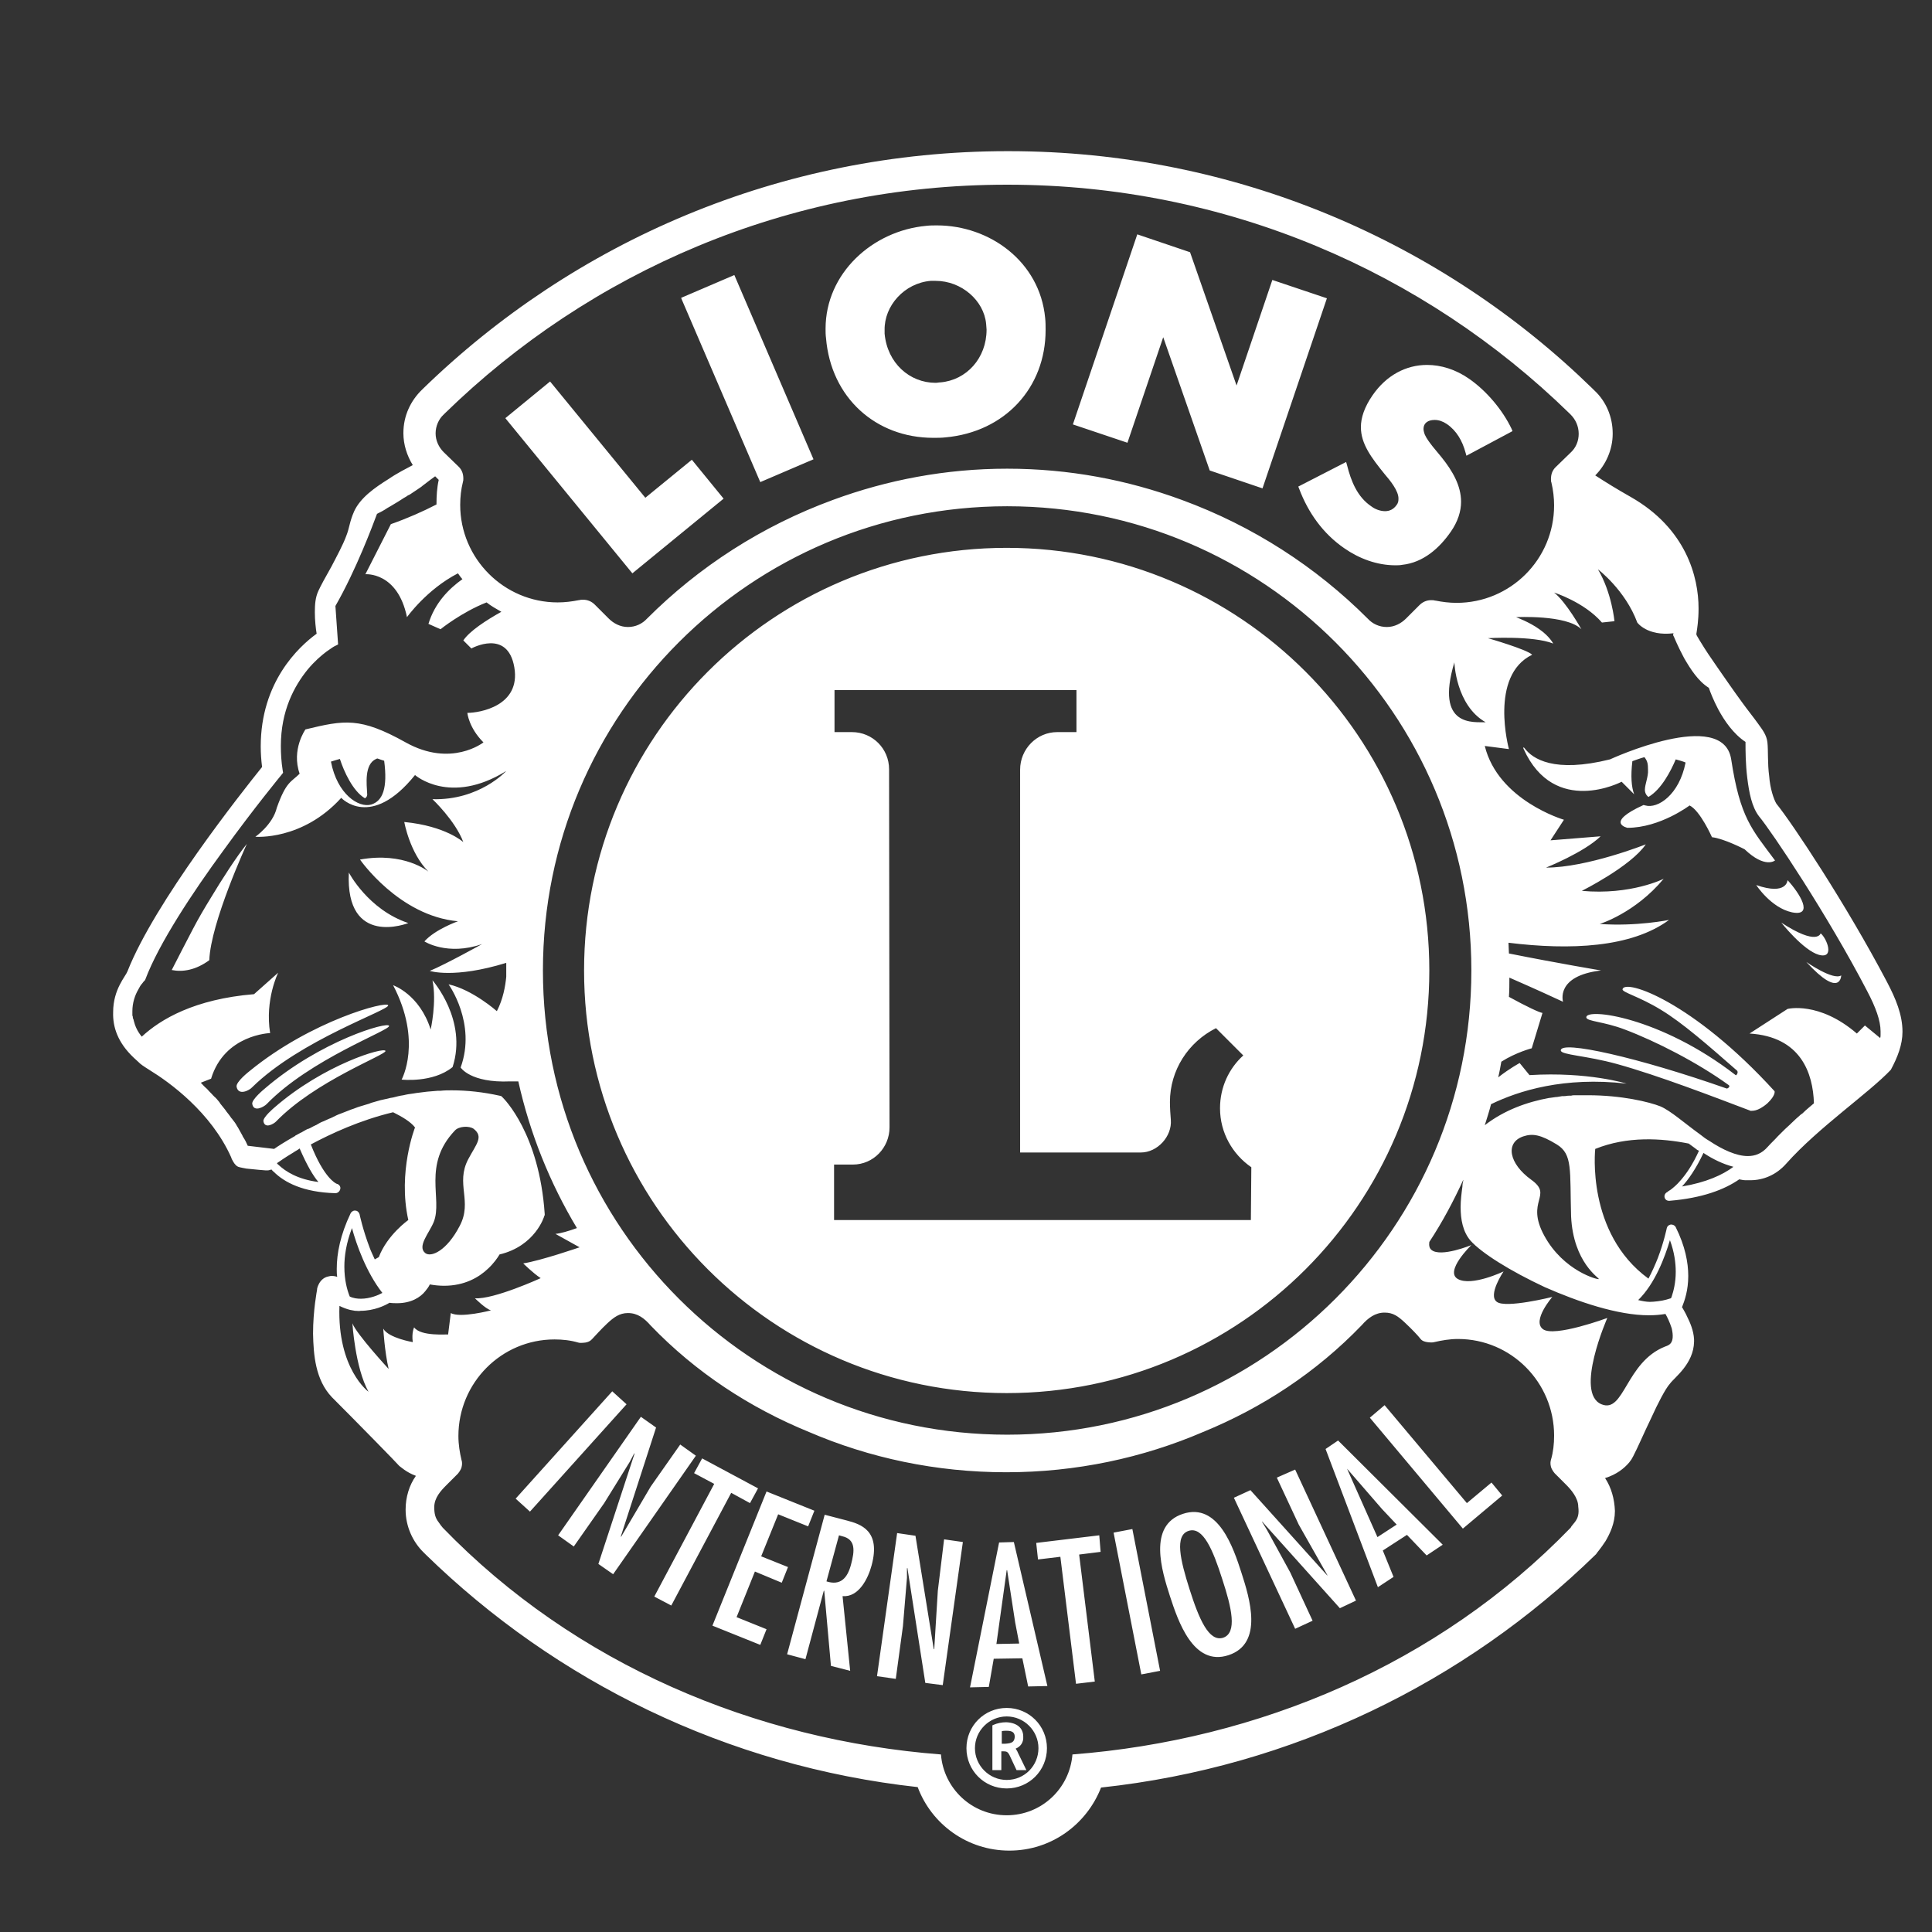 <?xml version="1.0" encoding="utf-8"?>
<!-- Generator: Adobe Illustrator 26.0.3, SVG Export Plug-In . SVG Version: 6.00 Build 0)  -->
<svg version="1.1" id="final_2-color_logo" xmlns="http://www.w3.org/2000/svg" xmlns:xlink="http://www.w3.org/1999/xlink" x="0px"
	 y="0px" viewBox="0 0 432 432" style="enable-background:new 0 0 432 432;" xml:space="preserve">
<rect x="0" y="0" width="432" height="432" fill="#333333" stroke="none"/>
<style type="text/css">
	.st0{fill:#FFFFFF;}
</style>
<path class="st0" d="M407.1,208.7c0,0-0.7,2.9-8.8-2.4c0,0,4.9,6.2,8.4,7.2C410.4,214.5,408.4,209.7,407.1,208.7z M399.7,196.8
	c0,0-0.1,3.5-7,1.1c0,0,3.3,5.1,8,6.1C405.7,205,402.4,199.7,399.7,196.8z M396.9,192.4c-5.2-7-7.8-9.5-9.8-22.6
	c-1.8-11.7-27.1,0-27.1,0c-12.5,3.1-17.3-0.1-19.1-2.5c0-0.1-0.5-0.4-0.2,0.2c6.9,15.2,21.9,7.3,21.9,7.3l2.8,2.8
	c-0.6-1.6-0.8-4-0.4-7.4c0.6-0.2,1.6-0.6,2.7-0.9c0.7,0.9,0.8,1.5,0.8,2.9c0.1,1.4-0.7,3.2-0.7,4.4c0,1.1,0.8,1.6,0.8,1.6
	c2.9-1.7,5-5.8,6.1-8.4c0.7,0.2,1.5,0.4,2.2,0.7c-1.4,7.2-6.2,10.4-9,9.6c-0.1,0-0.3-0.1-0.4-0.1c-8.8,4-3.6,5.1-3.6,5.1
	c7.3,0,13.9-5,13.9-5c2.4,1.2,5,7.1,5,7.1c2.7,0.3,7.3,2.7,7.3,2.7C394.7,194.3,396.9,192.4,396.9,192.4z M86.8,224.8
	c-0.2-1.1-17.2,3.4-31,14.7c0,0-3.1,2.4-2.9,3.5c0.4,2.1,2.9,0.8,3.5,0.1C67.2,232.5,87,225.9,86.8,224.8z M285.5,330.4l4.9,10.5
	l6.4,11.3l0,0.1l-17.2-19.1l-3.7,1.7l13.7,29.3l3.9-1.8l-5-10.8l-5.2-9.5l-1.1-1.8l0-0.1l17.4,19.4l3.6-1.7l-13.6-29.3L285.5,330.4z
	 M47.3,200.5c-1.6,2.6-2.9,4.8-4.2,7.3c0,0,0,0,0,0c-1.4,2.7-3.7,7.1-4.7,9.1c2.5,0.5,5.4,0,8.4-2.2c0.3-8.4,8.4-26,8.4-26
	C52.9,191.5,49.4,197,47.3,200.5C47.2,200.5,47.3,200.5,47.3,200.5z M61.3,247.7c0,0-2.5,2.1-2.4,3c0.3,1.8,2.3,0.6,2.8,0.1
	c8.8-9.1,24.6-14.9,24.5-15.8C86,234,72.4,238,61.3,247.7z M170,107.8l11.9-5.1l-17.7-41.2l-11.9,5.1l0.2,0.5L170,107.8z
	 M260.1,75.4l10.4,29.8l11.8,4l14.4-42.5l-12.2-4.1l-8,23.6l-10.4-29.8l-11.8-4l-14.4,42.5l12.2,4.1L260.1,75.4z M208.7,97.9
	L208.7,97.9c0.9,0,1.8,0,2.7-0.1c13.3-1.2,22.4-11.1,22.4-24c0-0.9,0-1.8-0.1-2.7c-1.2-12.6-12.4-20.7-24.2-20.7
	c-0.8,0-1.6,0-2.4,0.1c-12,1.1-22.5,10.6-22.5,23c0,0.7,0,1.4,0.1,2.1C185.8,88.9,195.8,97.9,208.7,97.9z M208.1,62.8
	c0.4,0,0.7,0,1.1,0h0c5.8,0,10.8,4.4,11.3,9.6l0,0c0,0.4,0.1,0.9,0.1,1.3c0,6.4-4.5,11.3-10.3,11.8c-0.4,0-0.7,0.1-1.1,0.1
	c-5.8,0-10.8-4.4-11.4-11c0-0.3,0-0.6,0-0.8C197.7,68.4,202.2,63.3,208.1,62.8z M290.5,109.3c2,5.3,5.3,10,10.1,13.3
	c3.3,2.3,7.3,3.8,11.4,3.8c0.5,0,1,0,1.5-0.1c4.8-0.5,8.4-3.8,10.9-7.4c1.6-2.3,2.3-4.6,2.3-6.7c0-3.6-1.9-6.9-4.4-10l-1.9-2.3
	c-0.7-0.9-1.4-1.8-1.8-2.7c-0.2-0.5-0.3-1-0.3-1.3c0-1.3,1-2,2.5-2c0.9,0,1.8,0.3,2.7,0.9c2.2,1.5,3.5,3.8,4.2,6.4l0.2,0.7l10.3-5.5
	l-0.2-0.5c-2-4.2-5.6-8.5-9.5-11.2l0,0c-3-2.1-6.3-3.1-9.4-3.1c-4.7,0-9.1,2.3-12.2,6.8c-1.8,2.6-2.6,5-2.6,7.1
	c0,3.8,2.4,6.9,5.3,10.5c1.2,1.4,3.2,3.8,3.1,5.6c0,0.5-0.1,0.9-0.4,1.3c-0.7,1-1.6,1.4-2.6,1.4c-1,0-2.2-0.4-3.1-1.1
	c-3.1-2.1-4.5-5.6-5.4-9.2l-0.2-0.7l-10.7,5.5L290.5,109.3z M141.4,128.2l20.4-16.7l-7.1-8.7l-10.4,8.5l-21.3-26l-10,8.2l0.4,0.5
	L141.4,128.2z M403.9,215.1c7.7,8.4,7.8,3,7.8,3C409.9,219.3,403.9,215.1,403.9,215.1z M425.4,230.7c0-3.8-1.5-7.4-3.5-11.2l0,0l0,0
	h0l0,0c-9.1-17.3-21.2-35.5-24.7-39.8c-0.6-1-1.4-3.4-1.6-6.1c-0.4-2.9-0.2-5.8-0.4-7.6c-0.2-1.7-1.1-2.8-2.1-4.2
	c-1-1.4-2.3-3-3.6-4.8c-1.9-2.6-3.9-5.5-5.5-7.8c-1.6-2.3-2.8-4.1-2.9-4.3c-0.8-1.3-1.5-2.4-1.7-2.8c0-0.1-0.1-0.2-0.1-0.3
	c0.2-1.2,0.5-3.2,0.5-5.6c0-0.1,0-0.1,0-0.2c0-6.9-2.7-17.8-15.2-24.9c-3-1.7-5.6-3.3-7.9-4.8c2.4-2.4,3.9-5.8,3.9-9.3c0,0,0,0,0,0
	v-0.1v0c0-3.7-1.5-7.2-4.1-9.6l-0.4-0.4c-33.6-32.8-79.8-53.1-130.6-53.1h0c0,0,0,0-0.1,0h0c0,0-0.1,0-0.1,0
	c-50.9,0-97,20.3-130.8,53.2l-0.1,0.1c-2.6,2.5-4.2,5.9-4.2,9.7l0,0c0,0,0,0,0,0.1c0,0,0,0,0,0c0,2.5,0.8,5,2.1,7.1
	c-1.5,0.8-3.5,1.8-5.4,3.1c-3.2,2-6.3,4.2-7.7,7.2c-1.1,2.5-1,3.6-1.8,5.6c-0.7,1.9-2.1,4.5-3.3,6.8c-1.3,2.3-2.4,4.3-2.9,5.4
	c-0.7,1.5-0.8,3.1-0.8,4.8c0,1.8,0.2,3.6,0.4,4.8c-4,2.9-12.5,10.8-12.5,25.2c0,1.5,0.1,3,0.3,4.6c-4.5,5.6-24,30.2-30.1,45.7
	c-0.4,1.1-3.2,4-3.2,9.1v0.1c-0.1,3.2,1,6.7,4.6,10.1l1.2,1.1l0.2,0.2c0.1,0.1,0.6,0.5,2.2,1.5c4.4,2.7,13.7,9.4,18.2,19.5
	c0,0.1,0.1,0.3,0.2,0.5c0.2,0.3,0.3,0.7,0.9,1.3c0.5,0.4,0.6,0.3,0.8,0.4c0.5,0.1,0.9,0.2,1.5,0.3c1.7,0.2,4.3,0.4,4.3,0.4l0.4,0
	c0.3,0,0.6-0.1,0.9-0.2c0.2,0.2,0.3,0.4,0.5,0.5c2.4,2.4,6.6,4.6,13.8,4.8h0c0.5,0,1-0.4,1.1-1c0.1-0.5-0.3-1-0.8-1.1l0,0
	c-0.3-0.1-2.9-1.4-5.8-8.8c4.5-2.4,10.9-5.4,18.4-7.2c2,1,3.9,2.1,4.9,3.4c0,0-3.9,9.9-1.5,20.7c0,0-4.7,3.3-6.6,8.3
	c-0.3,0.2-0.6,0.3-0.9,0.5c-0.4-0.9-0.8-1.7-1.1-2.5c-1.6-4.2-2.3-7.6-2.3-7.6c-0.1-0.4-0.5-0.8-0.9-0.8c-0.4-0.1-0.9,0.2-1.1,0.6
	c-2.3,4.8-3.1,9-3.1,12.4c0,0.6,0,1.2,0.1,1.8c-0.3-0.1-0.7-0.2-1.2-0.2c-0.2,0-0.4,0-0.7,0.1c-1.2,0.2-1.9,1.1-2.2,1.7
	c-0.3,0.6-0.4,1-0.4,1.2l0,0.1c0,0-0.9,4.6-0.9,9.8c0.1,4.7,0.5,10.3,4.2,14.2c5.4,5.4,15,15.2,15,15.3l0.1,0.1
	c0.2,0.1,1.5,1.4,3.7,2.2c-1.5,2.1-2.3,4.8-2.3,7.5c0,0,0,0,0,0.1l0,0c0,3.7,1.6,7.2,4.1,9.6l0.4,0.4c29,28.3,67.3,47.3,110,52
	c3.1,8.3,11.1,14.2,20.5,14.2c9.4,0,17.3-5.9,20.5-14.1c42.8-4.6,81.4-23.6,110.6-52.1l0.1-0.1c0-0.1,1-1.2,2.1-2.9
	c1-1.7,2.1-4,2.1-6.7c0-0.1,0-0.1,0-0.1c-0.1-2.6-0.8-5.2-2.2-7.3c2.6-0.8,4.3-2.2,5.4-3.5c0.4-0.5,0.6-0.8,0.9-1.4
	c1-1.9,2.4-5.2,4-8.5c1.5-3.3,3.2-6.6,4.2-7.7c1-1.4,5.3-4.4,5.4-9.4c0-0.2,0-0.4,0-0.5c-0.1-2-0.9-3.8-1.6-5.2
	c-0.3-0.7-0.7-1.3-0.9-1.7c-0.1-0.1-0.1-0.2-0.2-0.3c0.6-1.5,1.4-3.8,1.4-7c0-3-0.7-6.7-2.8-10.9c-0.2-0.4-0.6-0.6-1.1-0.6
	c-0.5,0.1-0.8,0.4-0.9,0.8c0,0-0.6,3-2,6.7c-0.6,1.5-1.3,3.1-2.1,4.6c-14-10.2-11.9-29-11.9-29c7.2-2.9,14.8-2.4,20.9-1.2
	c0.5,0.4,1,0.7,1.5,1.1c0.2,0.2,0.5,0.4,0.8,0.5c-1.4,3.1-2.8,5.1-4,6.5c-1,1.2-1.8,1.8-2.3,2.2c-0.3,0.2-0.5,0.3-0.6,0.4
	c-0.1,0-0.1,0-0.1,0.1l0,0c-0.5,0.2-0.8,0.7-0.7,1.2c0.1,0.5,0.5,0.8,1,0.8c0,0,0.1,0,0.1,0c7.3-0.6,12.3-2.5,15.6-4.8
	c0.5,0.1,1,0.2,1.4,0.2c0.3,0,0.6,0,1,0c0.1,0,0.1,0,0.1,0c2.9,0,5.8-1.2,8-3.7c7.2-8.1,18.5-15.8,23.4-21
	C424.3,236.4,425.4,233.6,425.4,230.7L425.4,230.7L425.4,230.7L425.4,230.7z M99.2,92.7l0.3-0.3c32.4-31.6,76.7-51.1,125.6-51.1h0.2
	c48.9,0,93.2,19.5,125.6,51.1l0.3,0.3c1.1,1.1,1.8,2.6,1.8,4.3c0,1.6-0.6,3.1-1.8,4.2l-3.4,3.3c-0.7,0.7-1,1.6-1,2.6
	c0,0.3,0,0.6,0.1,0.8l0,0c0.4,1.7,0.6,3.4,0.6,5.1c0,12.1-9.8,21.8-21.8,21.8c-1.6,0-3.2-0.2-4.7-0.5l0,0l-0.1,0
	c-0.3-0.1-0.6-0.1-0.9-0.1c-1,0-1.9,0.4-2.6,1.1l0,0l-3,3c-1.1,1.1-2.6,1.9-4.3,1.9c-1.7,0-3.2-0.7-4.3-1.9
	c-11.6-11.6-25.7-20.7-41.5-26.5c-12.2-4.5-25.3-7-39.1-7c-13.7,0-26.8,2.5-39,7c-15.8,5.8-29.9,14.9-41.5,26.5
	c-1.1,1.2-2.6,1.9-4.3,1.9c-1.7,0-3.2-0.8-4.3-1.9l-3-3l-0.1-0.1c-0.7-0.7-1.6-1.1-2.6-1.1c-0.3,0-0.6,0-0.9,0.1l-0.1,0l0,0
	c-1.5,0.3-3.1,0.5-4.7,0.5c-12,0-21.8-9.8-21.8-21.8c0-1.8,0.2-3.5,0.6-5.1l0,0c0.1-0.3,0.1-0.5,0.1-0.8c0-1-0.3-1.9-1-2.6l-3.4-3.3
	c-1.1-1.1-1.8-2.6-1.8-4.2C97.4,95.3,98.1,93.7,99.2,92.7z M325.2,148.1c0,0,0.3,9.6,7,13.4C329.7,161.4,320.8,162.8,325.2,148.1z
	 M329,217c0,28.7-11.6,54.6-30.4,73.4c-18.8,18.8-44.7,30.4-73.4,30.4s-54.6-11.6-73.4-30.4c-18.8-18.8-30.4-44.7-30.4-73.4
	s11.6-54.6,30.4-73.4c18.8-18.8,44.7-30.4,73.4-30.4c28.7,0,54.6,11.6,73.4,30.4C317.4,162.4,329,188.3,329,217z M71.2,264.3
	c-4.6-0.6-7.3-2.3-9-3.9c-0.2-0.1-0.1-0.2-0.3-0.3l0.6-0.4c0,0,1.1-0.8,3.1-2c0.4-0.3,0.9-0.5,1.4-0.9
	C68.6,260.5,70,262.9,71.2,264.3z M78.7,274.6c1,3.7,3.2,9.9,6.8,14.5c-0.9,0.5-2.8,1.3-4.8,1.3c-0.8,0-1.7-0.1-2.5-0.5
	c-0.6-1.5-1.2-3.7-1.2-6.7C77,280.9,77.4,278,78.7,274.6z M92.6,296.8c0,0-0.6,1.2-0.3,3.3c0,0-5.4-0.9-6.6-3c0,0,0.3,5.1,1.2,9
	c0,0-7.2-7.8-8.1-10.2c0,0,0.6,9.9,3.6,15.3c0,0-7-5.1-6.5-19.2l0,0c0.8,0.4,1.6,0.7,2.4,0.9l0,0c0.4,0.1,0.7,0.1,1.1,0.2
	c0.1,0,0.1,0,0.2,0c0.3,0,0.7,0.1,1,0c3.1,0,5.5-1.2,6.5-1.8c0.6,0.1,1.2,0.1,1.7,0.1c3.1,0,5.2-1.3,6.3-2.7c0.4-0.5,0.8-1,1-1.5
	c1.1,0.2,2.2,0.3,3.2,0.3c4.6,0,7.8-1.9,9.8-3.8c1.3-1.2,2.2-2.5,2.6-3.2c8-1.9,10-8.5,10-8.6l0.1-0.2l0-0.2
	c-1.2-18.1-9.2-25.9-9.4-26.1l-0.3-0.3l-0.4-0.1c-3.6-0.8-7.2-1.2-10.7-1.2c-0.8,0-1.6,0-2.5,0.1c-0.2,0-0.4,0-0.6,0
	c-0.8,0.1-1.6,0.1-2.4,0.2c0,0,0,0,0,0c-0.8,0.1-1.6,0.2-2.4,0.3c-0.2,0-0.4,0.1-0.6,0.1c-0.8,0.1-1.5,0.2-2.3,0.4c0,0,0,0,0,0
	c-0.8,0.1-1.5,0.3-2.3,0.5c-0.2,0-0.4,0.1-0.6,0.1c-0.7,0.2-1.4,0.3-2.2,0.5c0,0,0,0,0,0c-0.7,0.2-1.4,0.4-2.1,0.6
	c-0.2,0.1-0.3,0.1-0.5,0.2c-0.7,0.2-1.3,0.4-2,0.6c0,0,0,0,0,0c-0.7,0.2-1.3,0.5-2,0.7c-0.2,0.1-0.3,0.1-0.5,0.2
	c-0.6,0.2-1.2,0.5-1.8,0.7c0,0,0,0,0,0c-0.6,0.2-1.2,0.5-1.8,0.8c-0.1,0.1-0.3,0.1-0.4,0.2c-0.6,0.2-1.1,0.5-1.6,0.7c0,0,0,0,0,0
	c-0.6,0.2-1.1,0.5-1.6,0.8c-0.1,0.1-0.3,0.1-0.4,0.2c-0.5,0.2-0.9,0.5-1.4,0.7c0,0-0.1,0-0.1,0c-0.5,0.2-0.9,0.5-1.3,0.7
	c-0.1,0.1-0.2,0.1-0.4,0.2c-0.4,0.2-0.7,0.4-1.1,0.6c0,0-0.1,0-0.1,0.1c-2.3,1.3-4,2.4-4.7,2.9l-5.9-0.7c-0.3-0.7-0.6-1.3-1-1.9
	c-0.1-0.1-0.1-0.2-0.2-0.4c-0.3-0.6-0.7-1.2-1-1.8c-0.1-0.1-0.1-0.2-0.2-0.3c-0.3-0.6-0.7-1.1-1.1-1.6c0,0,0-0.1-0.1-0.1
	c-0.4-0.6-0.8-1.1-1.2-1.6c-0.1-0.1-0.1-0.2-0.2-0.3c-0.4-0.5-0.8-1-1.2-1.5c0-0.1-0.1-0.1-0.1-0.2c-0.4-0.5-0.8-1-1.3-1.4
	c0,0,0-0.1-0.1-0.1c-0.4-0.5-0.9-0.9-1.3-1.4l-0.2-0.2c-0.5-0.4-0.9-0.9-1.3-1.3l0,0l2.3-0.9c3-9.9,13.2-10.2,13.2-10.2
	c-1.2-7.5,1.8-13.5,1.8-13.5l-5.4,4.8c-13.3,1.1-20.9,5.6-25.1,9.5l0,0c-1-1.2-1.5-2.4-1.8-3.6c0-0.1,0-0.2-0.1-0.3
	c0-0.1-0.1-0.3-0.1-0.4c0-0.1,0-0.3-0.1-0.4c0-0.1,0-0.2,0-0.3c0-0.2,0-0.5,0-0.7c0-1.9,0.6-3.6,1.3-4.8c0.3-0.6,0.6-1.1,0.9-1.4
	c0.2-0.3,0.4-0.5,0.4-0.5l0.2-0.2l0.1-0.2c3-8,10.6-19.5,17.5-28.9c6.8-9.4,12.9-16.8,12.9-16.8l0.4-0.5l-0.1-0.6
	c-0.3-1.9-0.4-3.7-0.4-5.4c0-7.9,3-13.4,6-17.1c1.5-1.8,3-3.1,4.2-4c0.6-0.4,1-0.7,1.3-0.9s0.5-0.3,0.5-0.3l0.8-0.4l-0.6-8.6
	c4.7-8.2,8.4-18.2,9.3-20.6c0.8-0.4,1.6-0.8,2.3-1.3c0.2-0.1,0.5-0.3,0.7-0.4c0.5-0.3,1-0.6,1.5-0.9c0.3-0.2,0.5-0.3,0.8-0.5
	c0.4-0.3,0.8-0.5,1.3-0.8c0.2-0.2,0.5-0.3,0.7-0.4c0.4-0.3,0.8-0.5,1.2-0.8c0.2-0.1,0.4-0.3,0.6-0.4c0.4-0.3,0.8-0.5,1.1-0.8
	c0.1-0.1,0.3-0.2,0.4-0.3c0.9-0.7,1.7-1.3,2.4-1.8l0.8,0.8c-0.4,1.8-0.5,3.6-0.5,5.4c0,0,0,0,0,0.1c-3.1,1.6-6.5,3.1-10.2,4.4
	l-5.7,11.2c0,0,7.2-0.6,9.3,9.6c0,0,4.4-6.2,11.4-9.8c0.3,0.4,0.6,0.9,1,1.3c-3.1,2.2-6.2,5.4-7.6,10l2.7,1.2c0,0,4.7-3.8,10.3-6
	c1,0.8,2.1,1.4,3.3,2.1c-3.4,1.9-7.1,4.3-8.5,6.4l1.8,1.8c0,0,8.1-4.5,9.6,4.2s-7.8,10.2-10.5,10.2c0,0,0.3,3.3,3.6,6.6
	c0,0-7.2,5.7-17.4,0s-13.7-5-22.4-2.9c0,0-3.2,4.5-1.3,9.9c-1.9,1.9-3,1.7-5.1,7.6c-0.9,3.8-4.8,6.5-4.8,6.5s10.5,0.9,19.2-8.7
	c0,0,6.6,7.2,16.5-5.1c0,0,7.8,6.9,20.4-0.9c0,0-6,6.6-16.5,6.3c0,0,5.1,4.8,6.9,9.6c0,0-3.9-3.6-13.2-4.5c0,0,1.2,6.9,5.4,11.1
	c0,0-5.4-4.5-15.3-2.7c0,0,8.7,12.6,21.9,13.8c0,0-5.1,1.8-7.5,4.5c0,0,5.1,3.3,12.9,0.6c0,0-8.1,4.5-11.7,6c0,0,5.4,1.8,17.1-1.8
	c0,0.6,0,1.1,0,1.7c0,0.5,0,0.9,0,1.4c-0.2,2.1-0.7,5-2.1,7.7c0,0-5.4-4.8-10.8-6c0,0,6.3,8.7,2.7,18.6c0,0,2.2,3.5,11.1,3.1
	c0.7,0,1.3,0,1.8,0c2.6,11.7,7.1,22.8,13.1,32.8c-1.9,0.7-3.7,1.2-4.8,1.3l5.4,3c0,0-8.7,3-12.6,3.6c0,0,2.1,2.1,3.9,3.3
	c0,0-10.5,4.8-14.7,4.5c0,0,2.4,2.4,3.6,2.7c0,0-6.9,1.8-9,0.6l-0.6,4.8C100.1,298.3,94.1,298.9,92.6,296.8z M101.7,252.8
	c0.9-1,3.2-1.1,4.2-0.4c2.3,1.8,0.6,3.4-1.2,6.8c-2.9,5.5,1,9.4-1.9,14.9c-2.9,5.6-6.4,7.1-7.7,6.1c-1.9-1.5,0.9-4.5,1.9-7
	C99,268.1,94.4,260.5,101.7,252.8z M84.1,169.7c0,0,0.2-0.1,0.3-0.1c0.6,0.2,1.1,0.4,1.5,0.5c0.8,6.1-0.3,9-2.9,9.8
	c-2.8,0.8-7.6-2.3-9-9.6c0.6-0.2,1.3-0.4,2-0.6c0.9,2.8,2.9,7.2,5.6,8.8c0,0,0.6-0.3,0.5-1C82,175.4,81.4,170.9,84.1,169.7z
	 M352.1,340.4c-0.2,0.3-0.8,0.9-0.9,1.2c-29.6,30.6-69.9,47.5-111.4,50.7c-0.6,7.6-6.9,13.6-14.7,13.6c-7.8,0-14.1-6-14.7-13.6
	c-41.5-3.2-81.8-20.1-111.4-50.7c-0.2-0.2-0.7-0.9-0.9-1.2c-0.8-1-1-2-1-3.4c0-2.1,1.5-3.7,2.7-4.9s2.6-2.6,2.6-2.6s0.6-0.7,0.8-1.4
	c0.2-0.7,0.1-1.4,0-1.6c-0.4-1.7-0.7-3.5-0.7-5.4c0-11.9,9.6-21.6,21.5-21.6c1.8,0,3.6,0.2,5.3,0.7c0.3,0.1,0.7,0.1,1.6,0
	c1.1-0.2,1.4-0.7,1.7-1s1.8-2,3.2-3.3s2.7-2.3,4.6-2.3c2.2,0,3.7,1.2,5.1,2.8c10.1,10.5,22.2,18.4,35.4,23.8c13.5,5.8,28.4,9,44.1,9
	c15.6,0,30.5-3.2,44-9c13.2-5.4,25.3-13.3,35.5-23.9c1.4-1.6,3-2.8,5.1-2.8c1.9,0,3,0.8,4.6,2.3s2.8,2.8,3.2,3.3
	c0.4,0.5,0.6,0.8,1.7,1c0.7,0.1,1.3,0.1,1.6,0c1.7-0.4,3.5-0.7,5.3-0.7c11.9,0,21.5,9.7,21.5,21.6c0,1.9-0.2,3.7-0.7,5.4
	c-0.1,0.3-0.2,0.9,0,1.6c0.2,0.7,0.8,1.4,0.8,1.4s1.6,1.6,2.6,2.6s2.7,2.9,2.7,4.9C353.1,338.4,352.9,339.4,352.1,340.4z
	 M373.4,277.3c1,2.7,1.3,5.1,1.3,7.1c0,2.4-0.5,4.3-0.9,5.5c0,0.1-0.1,0.3-0.2,0.4l-1,0.3c-1,0.3-2.8,0.5-3.7,0.5
	c-0.8,0-1.8-0.2-2.6-0.4C370.1,287,372.3,281,373.4,277.3z M368.7,294.1c1.3,0,2.5-0.1,3.7-0.3c0.4,0.7,0.9,1.7,1.4,3.2
	c0.8,3.5-0.7,3.8-1.5,4.1c-8.8,3.5-9.1,15-14.2,12.9c-6.1-2.5,1.3-19.3,1.3-19.3s-11.9,4.4-14.4,2.5c-2.5-1.9,2.1-7.2,2.1-7.2
	s-10.4,2.6-12.4,1.1c-2.1-1.5,1.5-6.8,1.5-6.8s-7.1,3.4-10.2,1.7s3-7.6,3-7.6s-6.8,2.8-8.9,1.1c-0.5-0.4-0.6-1-0.5-1.8
	c2.9-4.4,5.4-9.1,7.6-13.9c0,0,0,0,0,0.1c-0.1,0.5-0.2,0.9-0.2,1.4l0,0c-0.2,1.5-0.4,3.1-0.4,4.6c0,2.8,0.5,5.5,2.2,7.5
	c2.5,2.8,8.9,6.8,16.6,10.4C352.9,291.1,361.7,294.1,368.7,294.1z M357.5,286c-0.2,0.2-7.9-1.8-12.2-9.7c-4.3-7.9,2.1-8.9-2.9-12.5
	c-5-3.6-5.9-8.3-1.8-9.7c2.1-0.7,3.9-0.4,7.5,1.8c3.6,2.2,2.9,5.7,3.2,16.1C351.8,282.4,357.7,285.8,357.5,286z M376.1,265.3
	c1.4-1.5,3.1-3.9,4.8-7.5c2.1,1.4,4.4,2.5,6.7,3.1C385.2,262.7,381.5,264.4,376.1,265.3z M420.5,231.4L420.5,231.4
	c0,0.2,0,0.5-0.1,0.7l-3.4-2.8l-1.8,1.8c-8.5-7.3-15.5-5.5-15.5-5.5l-8.5,5.5c11.5,0.7,14.2,8.9,14.4,15.6c0,0,0,0,0,0
	c-0.8,0.7-1.7,1.4-2.5,2.2c-0.1,0.1-0.2,0.2-0.3,0.2c-0.8,0.7-1.6,1.4-2.3,2.1c-0.1,0.1-0.1,0.1-0.2,0.2c-0.8,0.7-1.5,1.4-2.3,2.2
	c-0.2,0.2-0.3,0.3-0.5,0.5c-0.7,0.8-1.5,1.5-2.2,2.3c-1.4,1.6-2.9,2.1-4.5,2.1c-2.5,0-5.6-1.4-8.6-3.4c-0.7-0.4-1.4-0.9-2-1.4
	c-3.6-2.6-6.6-5.3-8.9-6.3c-2.5-1-8.7-2.5-16.2-2.5c-0.5,0-1,0-1.4,0c-0.2,0-0.5,0-0.7,0c-0.2,0-0.5,0-0.8,0c-0.3,0-0.6,0-0.9,0.1
	c-0.2,0-0.3,0-0.5,0c-0.4,0-0.7,0.1-1.1,0.1c-0.1,0-0.2,0-0.4,0c-0.4,0.1-0.8,0.1-1.2,0.2c-0.1,0-0.1,0-0.2,0
	c-0.5,0.1-0.9,0.1-1.4,0.2c0,0-0.1,0-0.1,0c-4.9,0.9-10,2.7-14.4,6.1c0.5-1.6,1-3.1,1.4-4.7c6.2-3,16.3-6.2,30.3-4.6
	c0,0-8.6-2.7-21.7-1.9l-2.2-2.7c0,0-2.1,1.1-4.8,3.2c0.3-1.2,0.5-2.4,0.7-3.5c3.3-2.1,6.8-3,6.8-3l2.4-7.9c-0.7-0.1-3.5-1.4-7.5-3.6
	c0.1-1.4,0.1-2.8,0.1-4.3c5.5,2.4,10.1,4.5,12,5.4c0,0-1.8-5.8,8.5-7c0,0-9.6-1.6-20.6-3.8c0-0.8-0.1-1.6-0.1-2.4
	c13.8,1.7,27.5,1.1,35.9-5.1c0,0-7.3,1.5-15.5,0.9c0,0,7.9-2.4,14.3-10.1c0,0-7.3,3.7-18.3,2.7c0,0,11-5.5,14.3-10.4
	c0,0-13.1,5.2-22.3,5.2c0,0,8.5-3.4,12.2-7l-11.2,0.9l3-4.6c0,0-14.7-4.3-17.7-16.5l5.4,0.7c0,0-4.5-16.4,5.2-21.1
	c-1.2-1.2-9.9-3.7-9.9-3.7s10.1-0.6,14.6,1.2c0,0-0.8-1.6-3.1-3.2c-2.2-1.6-5.2-2.7-5.2-2.7s11.3-0.6,14.6,2.7c0,0-3.4-6.1-6.1-8.2
	c0,0,6.7,2.1,10.7,6.7l2.8-0.3c0,0-0.6-6.4-3.7-11.6c0,0,6.1,4.6,8.8,11.9c0,0,2.2,3.1,8.1,2.4l-0.1,0.4l0.2,0.4
	c0,0,0.9,2.2,2.3,4.8c1.4,2.4,3.1,5.1,5.5,6.6c0.3,0.9,1,2.7,2.1,4.8c1.4,2.6,3.4,5.5,6.1,7.3v0.2c0,1.6,0,4.7,0.4,7.9
	c0.4,3.2,1,6.4,2.6,8.5c2.9,3.5,15.3,22,24.2,39.1c1.9,3.6,3,6.6,3,9C420.5,231,420.5,231.2,420.5,231.4z M225.1,122.5
	c-52.2,0-94.5,42.3-94.5,94.5s42.3,94.5,94.5,94.5s94.5-42.3,94.5-94.5S277.3,122.5,225.1,122.5z M279.7,272.8h-93.2v-12.4h4.2
	c4.6,0,8.2-3.8,8.2-8.3l-0.1-80.1c0-4.6-3.7-8.3-8.3-8.3h-3.9v-9.4h54.1v9.4l-4.3,0c-4.6,0-8.3,3.8-8.3,8.4l0,85.6h27
	c3.7,0,7-3.6,6.7-7.3c-0.1-1.1-0.2-2.8-0.2-4c0-7.1,4.1-13.4,10.3-16.5l6.1,6.1c-3.2,2.9-5.2,7.1-5.2,11.8c0,5.5,2.8,10.3,7,13.2
	L279.7,272.8z M59.1,243.5c0,0-2.8,2.3-2.7,3.3c0.3,2,2.6,0.7,3.2,0.1c9.8-10.1,27.6-16.5,27.4-17.5
	C86.9,228.3,71.6,232.7,59.1,243.5z M328,336.1l-18.4-21.9l-3.3,2.8l20.8,24.8l8.8-7.4l-2.4-2.9L328,336.1z M223.4,344.9l-6.5,32.4
	l4.2-0.1l1.1-6.3l6.4-0.1l1.3,6.3l4.3-0.1l-7.5-32.2L223.4,344.9z M227.9,367.5l-5.1,0.1l2.3-16.5h0.1l1.8,11.7L227.9,367.5z
	 M245.8,343.3l-14.1,1.7l0.4,3.7l5-0.6l3.5,28.4l4.2-0.5l-3.5-28.4l4.8-0.6L245.8,343.3z M225.1,381.9c-5,0-9,4-9,9s4,9,9,9
	c5,0,9-4,9-9S230.1,381.9,225.1,381.9z M225.1,398c-3.9,0-7.1-3.2-7.1-7.1c0-3.9,3.2-7.1,7.1-7.1c3.9,0,7.1,3.2,7.1,7.1
	C232.2,394.8,229.1,398,225.1,398z M264.5,338.5c-7.9,2.6-4.7,12.8-2.9,18.4c1.8,5.5,5.2,15.8,13.1,13.2s4.7-12.8,2.9-18.4
	C275.8,346.1,272.4,335.9,264.5,338.5z M273.5,366.2c-3.2,1-5.4-4.2-7.5-10.8s-3.4-12.1-0.2-13.1c3.2-1,5.4,4.2,7.5,10.8
	C275.4,359.5,276.7,365.1,273.5,366.2z M78,195.1c-0.8,16.9,13.3,11.3,13.3,11.3C82.3,203.4,78,195.1,78,195.1z M296.4,324
	l11.7,30.9l3.5-2.3l-2.4-5.9l5.4-3.5l4.4,4.6l3.6-2.4l-23.4-23.3L296.4,324z M301.2,328.4l7.8,9l3.3,3.5l-4.3,2.8L301.2,328.4
	L301.2,328.4z M249,342.7l6.2,31.7l4.2-0.8l-6.2-31.7L249,342.7z M227.1,391c1-0.4,1.8-1.3,1.7-2.7c0-1.9-1.4-3.1-3.8-3.2
	c-1,0-2,0.2-2.9,0.6l-0.2,0.1v10h2v-4.2h0.6c0.6,0,0.9,0.2,1.2,0.8l1.6,3.4h2.2l-1.9-3.9C227.5,391.6,227.3,391.3,227.1,391z
	 M224.8,389.9H224v-2.8c0.3-0.1,0.7-0.1,1.1-0.1c1.4,0,1.8,0.5,1.8,1.4C226.8,389.5,226.3,389.8,224.8,389.9z M362.8,221.2
	c-0.1,0.7,3.7,1.6,8.6,4.6c4.8,2.9,10.5,7.9,16.9,13.5c0.6,0.4-0.1,1.3-0.2,1.1c-16.9-13.1-33.6-15.1-33.4-12.9
	c0.1,0.9,3.9,0.9,8.6,2.7c6.9,2.6,16.3,7.4,23.2,12.4c0.5,0.3-0.1,0.8-0.4,0.8c-19.6-6.9-37.3-10.9-37.1-8.5c0.1,1,5.6,1.1,12.5,3
	c9.4,2.6,21.8,7.4,30,10.5c0.2-0.1,1.4,0.3,3.7-1.7c1.9-1.8,1.6-2.7,1.6-2.7C378.5,223.9,363.3,218.8,362.8,221.2z M136.9,311.1
	l-21.6,24l3.2,2.9l21.6-24L136.9,311.1z M152.1,323l-6.6,9.4l-6.6,11.2l-0.1,0l7.9-24.4l-3.4-2.4l-18.5,26.5l3.5,2.5l6.8-9.7
	l5.7-9.2l1-1.9l0.1,0l-8.1,24.7l3.3,2.3l18.5-26.5L152.1,323z M96.3,230.2c-2.5-7.9-8.4-9.9-8.4-9.9c6.6,12.6,1.9,21.1,1.9,21.1
	s7,0.8,11.4-2.8c3.4-10.5-4.5-19.4-4.5-19.4C97.7,224,96.3,230.2,96.3,230.2z M209.7,355.7l-0.8,13l-0.1,0.1l-4.1-25.4l-4.1-0.6
	l-4.5,32l4.2,0.6l1.6-11.8l0.9-10.8l0-2.1l0.1-0.1l4,25.7l3.9,0.5l4.5-32l-4.2-0.6L209.7,355.7z M189.4,340l-5-1.3l-8.4,31.2
	l4.1,1.1l4.1-15.3l0.1,0l1.5,16.8l4.3,1.1l-1.7-16.7c3.6,0.3,5.7-3.9,6.5-6.9C197,342.2,192.4,340.8,189.4,340z M190.3,349.8
	c-0.8,3.1-2.4,4.8-5.5,3.8l2.8-10.3l0.7,0.2C191.4,344.2,191.1,346.8,190.3,349.8z M174.8,353.9l1.4-3.5l-6-2.4l3.8-9.4l6.7,2.7
	l1.4-3.5l-10.7-4.3l-12.1,30l10.7,4.3l1.4-3.5l-6.7-2.7l4.1-10.2L174.8,353.9z M167.7,336.1l1.8-3.3l-12.5-6.7l-1.8,3.3l4.5,2.4
	l-13.4,25.2l3.8,2l13.4-25.2L167.7,336.1z"/>
</svg>
